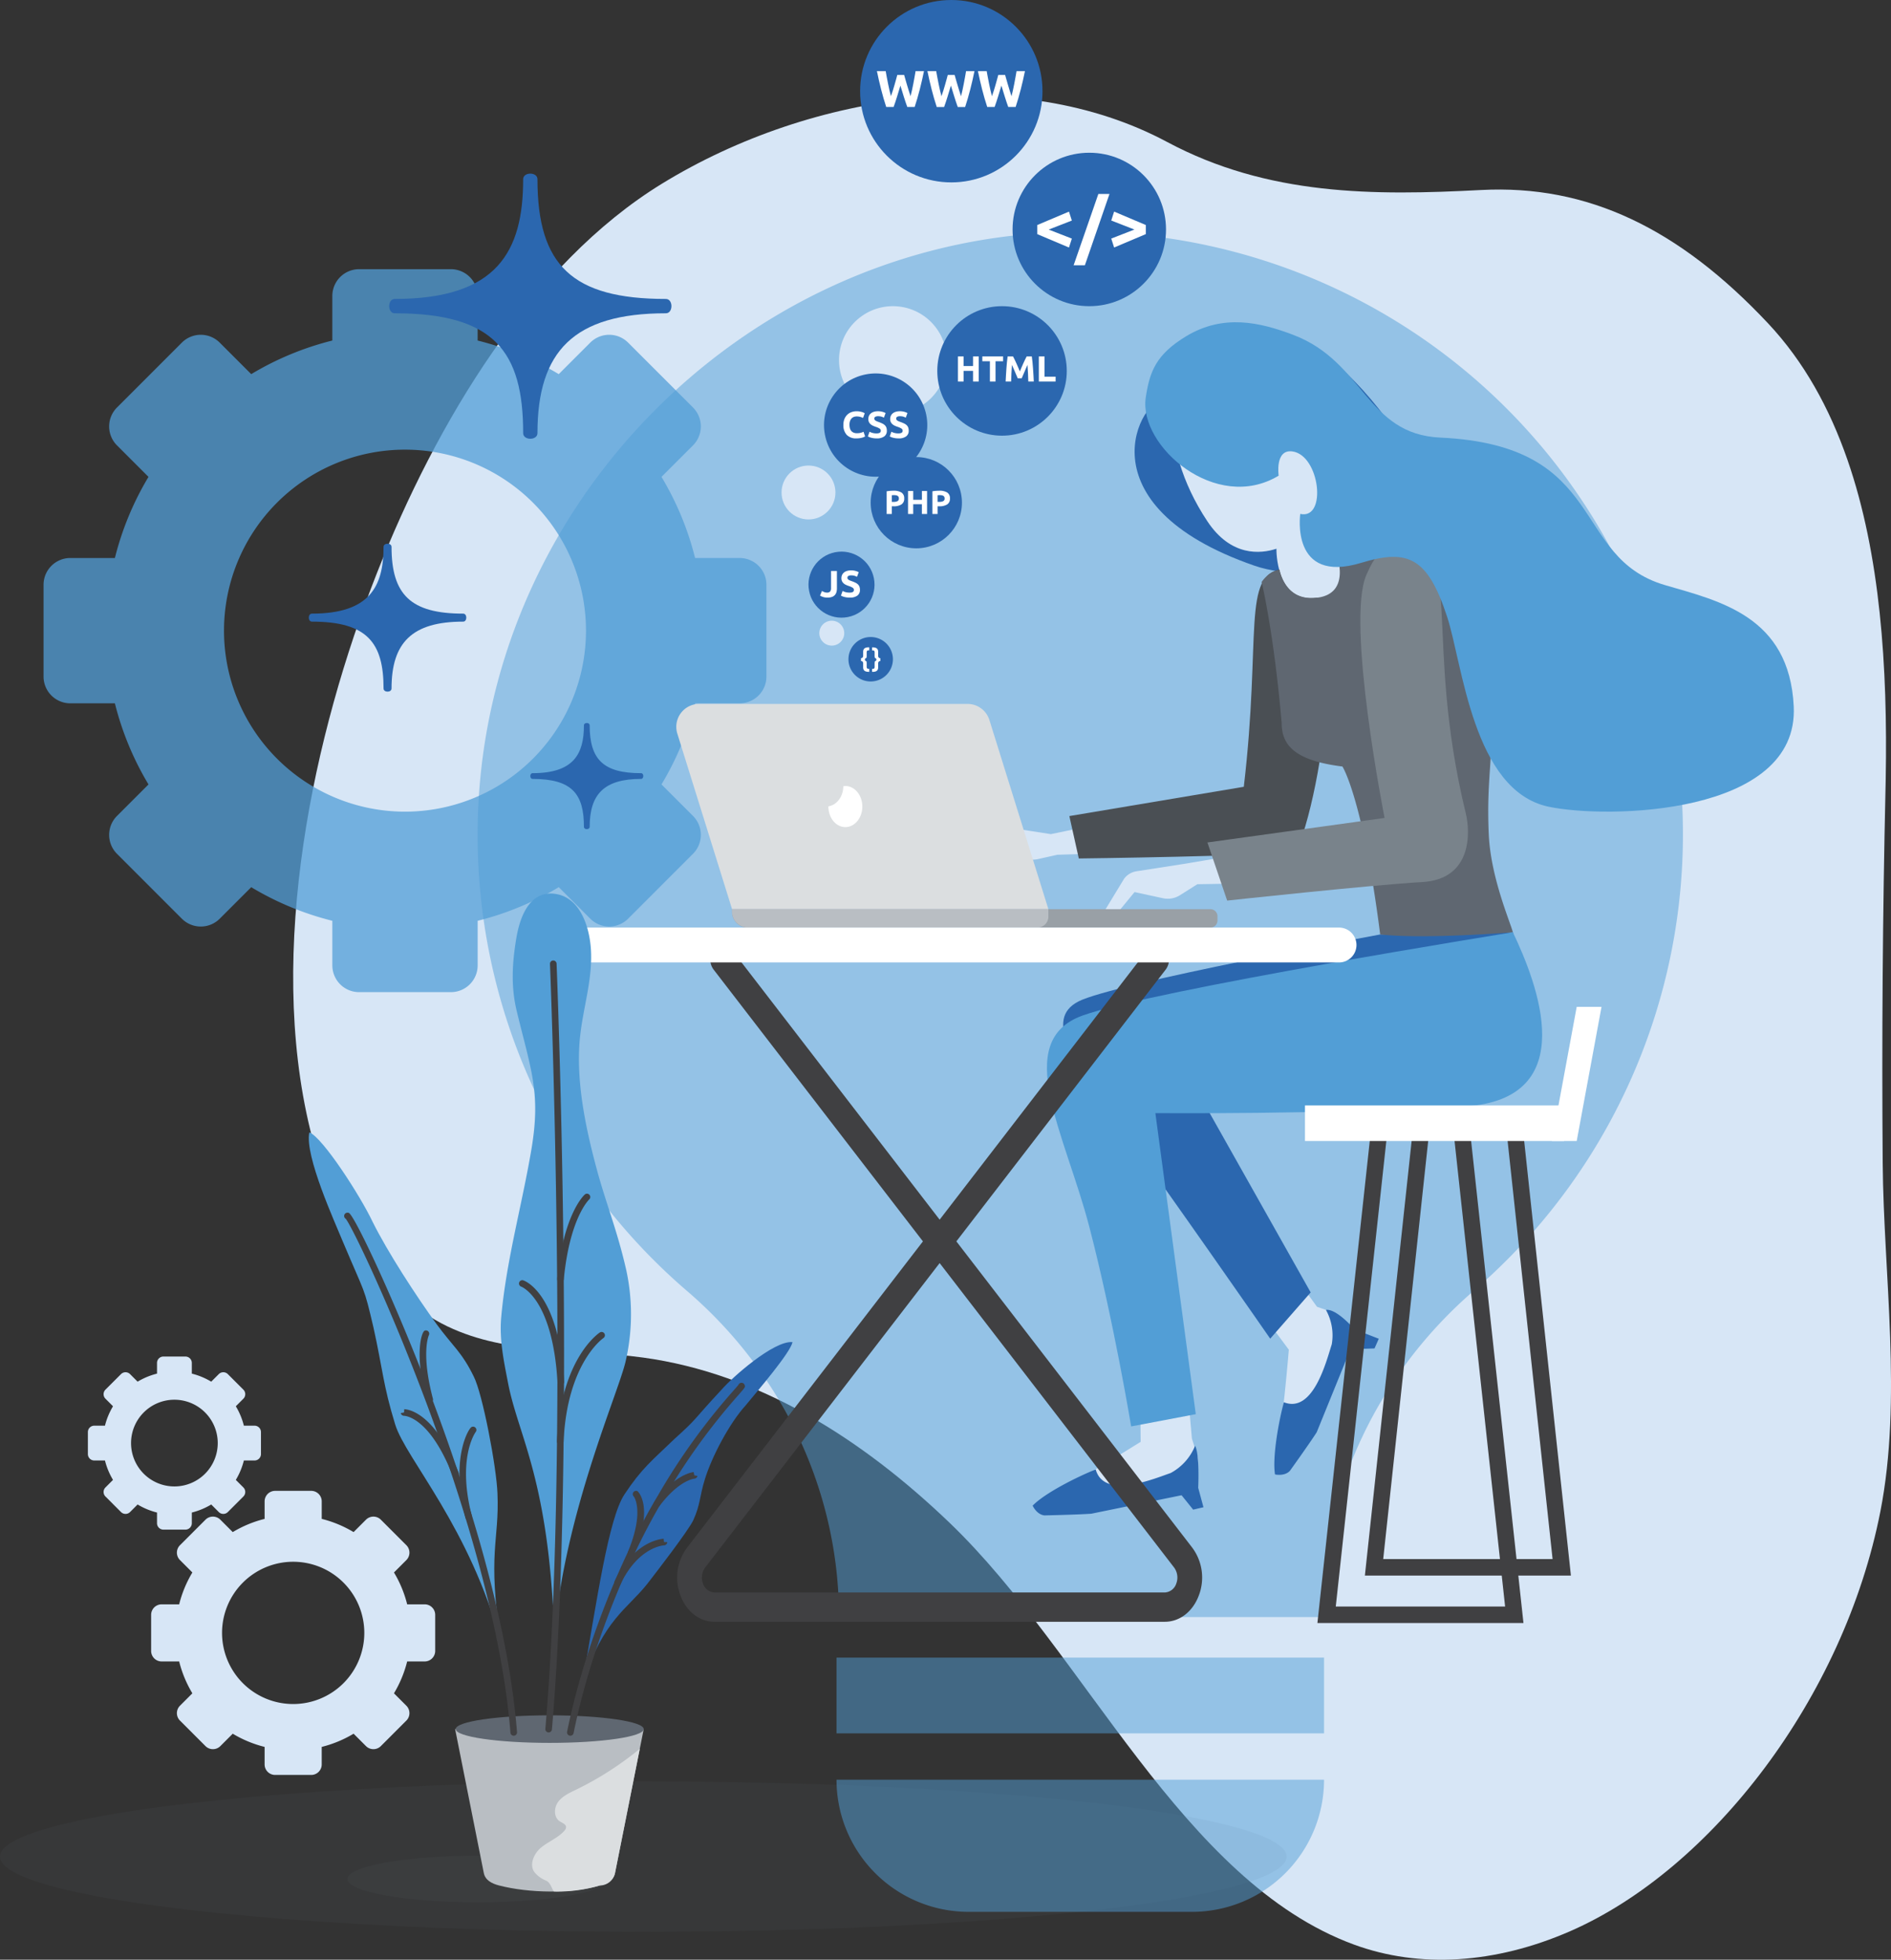 <svg xmlns="http://www.w3.org/2000/svg" viewBox="0 0 487.14 504.796" width="100%">
  <rect x="0" y="0" width="487.14" height="504.796" fill="#333333" stroke="none"/>
  <defs>
    <clipPath id="about-us-cp">
      <path data-name="Path 413" d="M543.722 369.166c-24.575 21.209-39.255 51.629-39.255 84.093H380.155v-.008c0-32.357-14.5-62.8-39.031-83.892a154.731 154.731 0 01-54.043-119.949c1.17-81.008 66.937-149.045 147.868-152.783a155.193 155.193 0 01108.773 272.54zM505.106 463.7H379.515v19.511h125.591zm0 31.452H379.515a34.037 34.037 0 0034.037 34.037h57.518a34.037 34.037 0 0034.036-34.036z" transform="translate(-287.064 -96.457)" fill="#529ed6" opacity=".5" />
    </clipPath>
  </defs>
  <g data-name="Group 805" transform="translate(-147.975 -28.93)">
    <g data-name="Group 758">
      <path data-name="Path 388" d="M632.976 328.514q-.376-48.11.726-96.476.029-1.281.052-2.563c.513-28.657-1.373-57.66-9.858-82.11-4.628-13.333-11.217-25.313-20.451-35.146-22.948-24.434-46.466-35.788-73.926-34.346-27.588 1.448-54.9 1.522-80.915-12.392-38.15-20.4-91.207-13.085-130.082 10.75-33.751 20.694-58.161 61.554-73.471 100.369-16.28 41.268-28.451 96.99-17.149 143.406 5.128 21.061 17.162 41.887 35.41 50.615 15.489 7.407 33.46 5.682 50.376 8.006 29.648 4.074 56.258 20.791 79.014 42.655 34.87 33.5 59.74 92.261 104.062 108.545 16.854 6.193 36.4 4.984 55.7-3.444 36.48-15.933 70.514-60.208 79.915-108.127 5.662-28.891.821-61.145.597-89.742z" fill="#d7e6f6" />
    </g>
    <path data-name="Path 389" d="M338.515 172.664h-11.478a76.552 76.552 0 00-8.657-20.893l8.117-8.117a6.9 6.9 0 000-9.755l-16.713-16.713a6.9 6.9 0 00-9.754 0l-8.118 8.117a76.553 76.553 0 00-20.893-8.657v-11.477a6.9 6.9 0 00-6.9-6.9h-23.632a6.9 6.9 0 00-6.9 6.9v11.477a76.553 76.553 0 00-20.893 8.657l-8.118-8.117a6.9 6.9 0 00-9.754 0l-16.711 16.712a6.9 6.9 0 000 9.755l8.118 8.117a76.553 76.553 0 00-8.657 20.893h-11.478a6.9 6.9 0 00-6.9 6.9v23.636a6.9 6.9 0 006.9 6.9h11.478a76.559 76.559 0 008.657 20.893l-8.118 8.118a6.9 6.9 0 000 9.754l16.713 16.714a6.9 6.9 0 009.754 0l8.118-8.118a76.554 76.554 0 0020.893 8.657v11.478a6.9 6.9 0 006.9 6.9h23.636a6.9 6.9 0 006.9-6.9v-11.483a76.554 76.554 0 0020.893-8.657l8.118 8.118a6.9 6.9 0 009.754 0l16.708-16.715a6.9 6.9 0 000-9.754l-8.117-8.118a76.557 76.557 0 008.657-20.893h11.477a6.9 6.9 0 006.9-6.9v-23.635a6.9 6.9 0 00-6.9-6.894zm-86.211 65.339a46.624 46.624 0 1146.625-46.624 46.624 46.624 0 01-46.625 46.624z" fill="#529ed6" opacity=".75" />
    <g data-name="Group 759" fill="#d7e6f6">
      <path data-name="Path 390" d="M257.378 442.189h-4.511a30.1 30.1 0 00-3.4-8.21l3.19-3.191a2.71 2.71 0 000-3.833l-6.568-6.568a2.711 2.711 0 00-3.833 0l-3.191 3.191a30.076 30.076 0 00-8.21-3.4v-4.511a2.711 2.711 0 00-2.711-2.711h-9.291a2.711 2.711 0 00-2.711 2.711v4.511a30.076 30.076 0 00-8.21 3.4l-3.191-3.191a2.711 2.711 0 00-3.833 0l-6.568 6.568a2.71 2.71 0 000 3.833l3.19 3.191a30.1 30.1 0 00-3.4 8.21h-4.511a2.711 2.711 0 00-2.711 2.711v9.289a2.711 2.711 0 002.711 2.711h4.511a30.1 30.1 0 003.4 8.21l-3.19 3.191a2.71 2.71 0 000 3.833l6.568 6.568a2.71 2.71 0 003.833 0l3.191-3.19a30.105 30.105 0 008.21 3.4v4.51a2.711 2.711 0 002.711 2.711h9.289a2.711 2.711 0 002.711-2.711v-4.511a30.105 30.105 0 008.21-3.4l3.191 3.19a2.71 2.71 0 003.833 0l6.568-6.568a2.71 2.71 0 000-3.833l-3.19-3.191a30.1 30.1 0 003.4-8.21h4.511a2.711 2.711 0 002.711-2.711v-9.289a2.711 2.711 0 00-2.709-2.71zm-33.881 25.678a18.323 18.323 0 1118.326-18.323 18.323 18.323 0 01-18.326 18.323z" />
      <path data-name="Path 391" d="M213.549 396.167H210.8a18.36 18.36 0 00-2.074-5l1.944-1.944a1.652 1.652 0 000-2.336l-4-4a1.652 1.652 0 00-2.336 0l-1.944 1.944a18.371 18.371 0 00-5-2.074v-2.749a1.652 1.652 0 00-1.653-1.652h-5.661a1.653 1.653 0 00-1.652 1.652v2.749a18.354 18.354 0 00-5 2.074l-1.944-1.944a1.652 1.652 0 00-2.336 0l-4 4a1.651 1.651 0 000 2.336l1.944 1.944a18.3 18.3 0 00-2.074 5h-2.749a1.652 1.652 0 00-1.652 1.652v5.662a1.652 1.652 0 001.652 1.652h2.749a18.3 18.3 0 002.074 5l-1.944 1.944a1.651 1.651 0 000 2.336l4 4a1.653 1.653 0 002.336 0l1.944-1.944a18.326 18.326 0 005 2.074v2.749a1.653 1.653 0 001.652 1.652h5.661a1.652 1.652 0 001.653-1.652v-2.749a18.343 18.343 0 005-2.074l1.944 1.944a1.653 1.653 0 002.336 0l4-4a1.653 1.653 0 000-2.336l-1.944-1.944a18.36 18.36 0 002.074-5h2.749a1.653 1.653 0 001.653-1.652v-5.662a1.653 1.653 0 00-1.653-1.652zm-20.648 15.65a11.167 11.167 0 1111.167-11.168 11.168 11.168 0 01-11.163 11.169z" />
    </g>
    <ellipse data-name="Ellipse 47" cx="165.719" cy="19.37" rx="165.719" ry="19.37" transform="translate(147.975 487.802)" fill="#5f6771" opacity=".1" />
    <g data-name="Group 761">
      <path data-name="Path 392" d="M527.677 361.376c-24.575 21.209-39.255 51.629-39.255 84.093H364.11v-.008c0-32.357-14.5-62.8-39.031-83.892a154.731 154.731 0 01-54.043-119.949c1.17-81.008 66.937-149.045 147.868-152.783a155.193 155.193 0 01108.773 272.54zm-38.616 94.534H363.47v19.511h125.591zm0 31.452H363.47a34.037 34.037 0 0034.037 34.037h57.518a34.037 34.037 0 0034.036-34.036z" fill="#529ed6" opacity=".5" />
      <g data-name="Group 760" transform="translate(271.019 88.667)" clipPath="url(#about-us-cp)">
        <path data-name="Path 393" d="M208.979 266.804l7.24 10.065 4.556 1.6c1.694.6 3.937 3.284 3.324 4.972-3.14 8.653-13.416 32.053-16.019 35.426 0 0-3.471-2.89-2.209-5.833s3.1-25.1 3.1-25.1l-6.908-9.284z" fill="#d7e6f6" />
        <path data-name="Path 394" d="M225.871 282.674s-4.592-5.377-7.343-4.991a13.437 13.437 0 011.5 8.873c-1.363 4.2-4.746 17.889-12.327 14.911-1.3 4.695-3.017 14.106-2.289 18.591 0 0 2.429.562 3.83-.918 0 0 5.164-7.2 6.911-9.95l8.69-21.377 6.2-.214 1.1-2.492z" fill="#2b67af" />
        <path data-name="Path 395" d="M232.505 180.97s-68.776 12.619-77.741 17.257-1.386 15.523 10.72 32.047 38.689 54.813 38.689 54.813l10.426-11.915-29.849-52.993s71.667 1.453 78.728-6.892 6.827-19.579 3.209-32.886z" fill="#2b67af" />
        <path data-name="Path 396" d="M177.557 42.649c-6.809-.159-22.67 27.681 22.6 43.344 15.456 5.349 45-1.225 51.095-9.309 0 0-24.5-53.31-50.528-50.718-21.732 2.164-23.167 16.683-23.167 16.683z" fill="#2b67af" />
        <path data-name="Path 397" d="M123.886 159.632l10.268-6.6 13.511 2.094 46.107-9.549 1.559 13.512-46.012 1.349-4.929 1.11a6.078 6.078 0 01-4.229-.584l-6.155-3.332-9.045 5.208z" fill="#d7e6f6" />
        <path data-name="Path 398" d="M207.345 86.823c-10.6 1.369-5.378 17.156-9.974 56.108l-44.938 7.544 2.434 10.922s48.709-.594 56.138-1.821c8.153-20.181 14.253-75.066-3.66-72.753z" fill="#4a4f54" />
        <path data-name="Path 399" d="M227.057 84.694c-4.739 4.411-3.976 9.828-10.868 9.542-10.75 1.506-10.411-12.627-10.411-12.627-4.135 1.369-11.732 2.049-17.78-7.051-6.883-10.357-8.794-19.61-9.813-28.383-.654-5.628 1.723-9.265 11.223-11.894s16.539.223 24.311 10.337c6.361 8.3 7.453 27.8 7.453 27.8 1.676 3.576 5.885 12.276 5.885 12.276z" fill="#d7e6f6" />
        <path data-name="Path 400" d="M266.687 180.402s-22.425 1.844-34.182.569c-4.476-35.126-9.723-43.264-9.723-43.264-12.09-1.5-15.662-5.382-15.657-11.2-2.028-23.472-5.157-36.327-5.157-36.327a7.618 7.618 0 014.619-3.174s1.172 8.222 9.608 7.227c9.1-1.074 4.981-11.478 4.981-11.478 4.862-3.187 10.032-3.429 15.387-2.227s9.972 4.66 13.65 8.736c8.656 9.592 9.056 19.72 10.465 32.564s-.908 17.734-.2 33.375c.505 11.078 5.501 22.463 6.209 25.199z" fill="#5f6771" />
        <path data-name="Path 401" d="M160.55 176.468l5.978-9.842a4.912 4.912 0 013.192-1.931l12.143-1.89 50.7-8.548.545 13-47.705.77-4.487 2.837a5.858 5.858 0 01-4.4.765l-7.289-1.578-7.1 8.646z" fill="#d7e6f6" />
        <path data-name="Path 402" d="M228.954 88.344c2.053-4.671 4.058-7.925 9.667-7.723 15.7.567 4.908 23.869 15.953 69.23 1.119 4.6 1.754 16.89-11.258 17.622s-50.23 4.771-50.23 4.771l-5.088-14.974 45.64-6.315s-10-50.517-4.684-62.611z" fill="#79838b" />
        <path data-name="Path 403" d="M147.032 174.454h-81.49l-14.1-45.218a5.9 5.9 0 015.629-7.653h69.135a5.9 5.9 0 015.629 4.141z" fill="#dbdee0" />
        <path data-name="Rectangle 267" d="M65.542 174.454h123.222a1.827 1.827 0 011.827 1.827v1.089a1.827 1.827 0 01-1.827 1.827H69.557a4.015 4.015 0 01-4.015-4.014v-.729z" fill="#99a0a6" />
        <path data-name="Rectangle 268" d="M65.542 174.454h81.489v1.908a2.835 2.835 0 01-2.835 2.835H69.642a4.1 4.1 0 01-4.1-4.095v-.648z" fill="#b9bec3" />
        <path data-name="Path 404" d="M94.729 142.731a3.578 3.578 0 00-.526.065c-.027 2.674-1.693 4.847-3.838 5.163 0 .022-.005.042-.005.065 0 2.923 1.956 5.292 4.369 5.292s4.369-2.369 4.369-5.292-1.955-5.293-4.369-5.293z" fill="#fff" />
        <path data-name="Path 405" d="M183.078 300.32l.925 10.5 1.453 4.605c.54 1.713-.264 5.119-1.982 5.642-8.8 2.681-33.691 8.5-37.951 8.447 0 0 .229-4.512 3.34-5.268s21.937-12.588 21.937-12.588l-.081-8.89z" fill="#d7e6f6" />
        <path data-name="Path 406" d="M185.623 323.501s.416-8.582-.8-10.827a13.881 13.881 0 01-6.276 7.013c-4.176 1.428-17.158 6.939-19.325-.911-4.535 1.779-13.094 6.052-16.245 9.326 0 0 1.008 2.281 3.033 2.512 0 0 8.86-.192 12.107-.444l23.224-4.75 2.986 3.706 2.654-.616z" fill="#2b67af" />
        <path data-name="Path 407" d="M266.687 180.401c6.122 12.826 18.18 43.07-12.578 44.879-35.41 2.081-79.518 1.714-79.518 1.714l10.412 77.541-16.652 3.158s-4.477-27.137-10.74-51.275-20.159-47.92-1.8-54.556 110.876-21.461 110.876-21.461z" fill="#529ed6" />
        <path data-name="Path 408" d="M177.003 358.015H61.033c-3.864 0-7.232-2.606-8.792-6.8a12.9 12.9 0 011.7-12.287l60.771-78.9-53.95-70.047a4.285 4.285 0 01.2-5.332 2.844 2.844 0 014.494.242l53.562 69.543 53.561-69.543a2.845 2.845 0 014.494-.242 4.285 4.285 0 01.2 5.332l-53.95 70.047 60.771 78.9a12.9 12.9 0 011.7 12.286c-1.561 4.194-4.928 6.801-8.791 6.801zm-57.986-92.4l-60.384 78.4a4.362 4.362 0 00-.575 4.151 3.291 3.291 0 002.971 2.3h115.974a3.292 3.292 0 002.972-2.3 4.362 4.362 0 00-.575-4.151z" fill="#404042" />
        <path data-name="Path 409" d="M221.905 188.175H16.126a4.49 4.49 0 01-4.491-4.49 4.491 4.491 0 014.491-4.49h205.779a4.491 4.491 0 014.491 4.49 4.491 4.491 0 01-4.491 4.49z" fill="#fff" />
        <path data-name="Path 410" d="M281.638 346.104h-53.073l12.171-113.14 4.216.454-11.666 108.446h43.631L265.29 233.781l4.216-.454z" fill="#404042" />
        <path data-name="Path 411" d="M269.415 358.329h-53.08l14.242-131.107h24.6zm-48.353-4.241h43.625l-13.319-122.625h-16.985z" fill="#404042" />
        <path data-name="Rectangle 269" fill="#fff" d="M213.13 225.008h66.762v9.166H213.13z" />
        <path data-name="Path 412" d="M283.132 234.174h-6.393l6.393-34.559h6.393z" fill="#fff" />
      </g>
    </g>
    <g data-name="Group 762">
      <path data-name="Path 414" d="M498.634 173.91c-18.352 5.6-15.7-12.6-15.7-12.6 6.968 1.539 5.062-15.157-2.044-16.1-4.528-.6-3.522 6.245-3.522 6.245-16.147 9.755-36.085-7.651-34.241-20.095 1-6.721 2.655-11.131 10.439-15.832 9.55-5.766 18.991-3.6 27.549-.343 18.407 7 18.713 25.581 37.894 26.467 43.521 2.011 33.4 30.824 57.885 37.993 14.076 4.121 32.026 8.009 33.163 31.236 1.379 28.169-48.212 29.037-63.191 25.839-19.495-4.163-22.083-36.724-26.121-48.991-4.985-15.127-9.956-17.524-22.111-13.819z" fill="#529ed6" />
    </g>
    <g data-name="Group 766">
      <g data-name="Group 763">
        <path data-name="Path 415" d="M313.12 229.569c-9.49 0-13.241 3.921-13.241 12.357 0 .775-1.476.775-1.476 0 0-8.436-3-12.357-13.241-12.357-.765 0-.765-1.478 0-1.478 10.556 0 13.24-4.887 13.24-12.342 0-.776 1.476-.776 1.476 0 0 8.879 3.593 12.342 13.24 12.342.767 0 .767 1.478.002 1.478z" fill="#2b67af" />
      </g>
      <g data-name="Group 764">
        <path data-name="Path 416" d="M267.297 189.054c-13.228 0-18.458 5.465-18.458 17.224 0 1.081-2.056 1.081-2.056 0 0-11.759-4.184-17.224-18.458-17.224-1.067 0-1.067-2.061 0-2.061 14.713 0 18.457-6.812 18.457-17.2 0-1.081 2.056-1.081 2.056 0 0 12.377 5.009 17.2 18.457 17.2 1.068 0 1.068 2.061.002 2.061z" fill="#2b67af" />
      </g>
      <g data-name="Group 765">
        <path data-name="Path 417" d="M319.51 109.628c-23.707 0-33.079 9.794-33.079 30.868 0 1.937-3.685 1.937-3.685 0 0-21.074-7.5-30.868-33.079-30.868-1.913 0-1.912-3.693 0-3.693 26.369 0 33.078-12.208 33.078-30.832 0-1.937 3.685-1.937 3.685 0 0 22.182 8.976 30.832 33.078 30.832 1.913 0 1.918 3.693.002 3.693z" fill="#2b67af" />
      </g>
    </g>
    <g data-name="Group 767">
      <path data-name="Path 418" d="M304.708 512.939c0 3.32-15.049 6.011-33.613 6.011s-33.614-2.691-33.614-6.011 15.049-6.01 33.614-6.01 33.613 2.691 33.613 6.01z" fill="#5f6771" opacity=".1" />
    </g>
    <g data-name="Group 771">
      <g data-name="Group 768">
        <path data-name="Path 419" d="M302.504 514.599c-7.151 2.166-18.222 2.013-25.988 0-1.84-.478-3.539-1.343-3.91-3.208l-7.388-37.065h48.585l-7.392 37.066c-.369 1.864-2.088 2.656-3.907 3.207z" fill="#b9bec3" />
      </g>
      <g data-name="Group 769">
        <ellipse data-name="Ellipse 48" cx="24.217" cy="3.549" rx="24.217" ry="3.549" fill="#5f6771" transform="translate(265.368 470.778)" />
      </g>
      <g data-name="Group 770">
        <path data-name="Path 420" d="M312.79 479.404a83.185 83.185 0 01-16.521 10.579c-1.673.809-3.45 1.624-4.537 3.131s-1.127 3.95.432 4.962c.658.428 1.639.738 1.637 1.522a1.47 1.47 0 01-.448.915c-1.643 1.877-4.129 2.773-6.043 4.373s-3.148 4.681-1.461 6.519a7.343 7.343 0 002.745 1.925c1.374.523 1.676 2.831 2.215 2.831a38.08 38.08 0 0011.694-1.561 3.987 3.987 0 003.91-3.208z" fill="#dbdee0" />
      </g>
    </g>
    <g data-name="Group 772">
      <path data-name="Path 421" d="M281.122 289.513c-1.556-6.413-1.226-12.312-.153-18.822s3.942-12.648 10.43-11.44c6.209 1.156 8.445 8.71 8.8 14.158.495 7.557-1.934 14.817-2.759 22.251-1.249 11.261 1.332 23.57 4.284 34.509 2.368 8.774 5.324 15.869 7.625 26.116a53.847 53.847 0 01-.258 23.53c-2.082 8.559-15.689 39.181-18.332 70.586-1.256-40.165-9.233-51.424-11.886-65.126-1.1-5.656-2.295-11.261-1.785-17 1.3-14.629 5.355-28.86 7.792-43.344s-.077-20.256-3.758-35.418z" fill="#529ed6" />
    </g>
    <g data-name="Group 777">
      <g data-name="Group 773">
        <path data-name="Path 422" d="M289.312 475.177a.7.7 0 01-.074 0 .851.851 0 01-.775-.922c6.2-72.11 1.242-195.788 1.192-197.03a.851.851 0 01.816-.885.86.86 0 01.886.816c.05 1.242 5.012 125.029-1.2 197.245a.851.851 0 01-.845.776z" fill="#404042" />
      </g>
      <g data-name="Group 774">
        <path data-name="Path 423" d="M292.313 401.093h-.039a.852.852 0 01-.813-.889c.952-21.2 10.635-27.78 11.046-28.05a.852.852 0 01.936 1.423c-.094.063-9.371 6.455-10.28 26.7a.851.851 0 01-.85.816z" fill="#404042" />
      </g>
      <g data-name="Group 775">
        <path data-name="Path 424" d="M292.441 385.727a.852.852 0 01-.849-.8c-1.274-21.522-9.26-24.543-9.341-24.571a.856.856 0 01-.533-1.077.845.845 0 011.065-.541c.372.119 9.156 3.213 10.509 26.09a.851.851 0 01-.8.9z" fill="#404042" />
      </g>
      <g data-name="Group 776">
        <path data-name="Path 425" d="M292.364 359.276h-.082a.852.852 0 01-.766-.93c1.6-16.69 6.893-21.533 7.117-21.731a.852.852 0 011.131 1.274c-.073.066-5.029 4.76-6.552 20.621a.851.851 0 01-.848.766z" fill="#404042" />
      </g>
    </g>
    <g data-name="Group 778">
      <path data-name="Path 426" d="M236.28 348.719c-1.87-4.629-9.924-22.14-8.612-28.116 3.464 1.381 13.107 16.322 16.275 23.014 3.851 7.78 11.358 19.328 16.506 26.4 4.136 5.662 6.485 7.15 9.582 13.515 2.285 4.516 5.84 23.27 6.093 30.014.542 12.593-2.721 15.088.96 38.868-7.857-29.906-24.6-47.718-27.312-56.578-3.11-10.105-3.2-14.21-5.6-25.014-2.527-10.768-1.976-8.044-7.892-22.103z" fill="#529ed6" />
    </g>
    <g data-name="Group 783">
      <g data-name="Group 779">
        <path data-name="Path 427" d="M280.314 476.029a.851.851 0 01-.848-.784c-4.227-53.589-39.167-128.229-42.418-132.365a.853.853 0 01-.127-1.374.92.92 0 01.916-.15c1.436.584 11.746 22.4 20.788 46.161 8.993 23.633 20.2 58.015 22.539 87.593a.853.853 0 01-.782.916zm-42.275-133.238a.885.885 0 01-.127.091.847.847 0 00.127-.091zm0 0z" fill="#404042" />
      </g>
      <g data-name="Group 780">
        <path data-name="Path 428" d="M268.728 420.604a.852.852 0 01-.824-.638c-3.953-15.227.716-22.927 1.487-23.415a.851.851 0 011.112 1.261c-.225.314-4.781 6.965-.95 21.726a.851.851 0 01-.611 1.038.809.809 0 01-.214.028z" fill="#404042" />
      </g>
      <g data-name="Group 781">
        <path data-name="Path 429" d="M265.306 409.378a.852.852 0 01-.793-.538c-5.756-14.52-11.8-15.187-12.468-15.216a.879.879 0 01-.827-.705l.839-.148.052-.849c1.285.054 7.964 1.093 13.988 16.291a.85.85 0 01-.791 1.165z" fill="#404042" />
      </g>
      <g data-name="Group 782">
        <path data-name="Path 430" d="M258.678 390.31a.851.851 0 01-.823-.635c-3.207-12.151-1.261-17.674-.475-17.989a.852.852 0 011.064 1.2c-.121.278-1.977 4.855 1.058 16.355a.852.852 0 01-.606 1.041.888.888 0 01-.218.028z" fill="#404042" />
      </g>
    </g>
    <g data-name="Group 790">
      <g data-name="Group 784">
        <path data-name="Path 431" d="M333.974 386.762c2.423-2.814 13.314-12.591 18.161-12.116-.566 2.735-8.838 12.365-12.121 16.348-4.142 4.559-8.662 13.155-10.424 18.865-1.446 4.58-1.127 6.53-3.056 10.747-1.47 2.887-9.072 12.781-11.887 16.4-5.26 6.573-11.039 8.956-16.607 25.349 3.716-21.413 6.709-42.265 10.784-48.461 4.46-6.739 7.029-8.653 13.011-14.413 6.177-5.568 4.342-4.37 12.139-12.719z" fill="#2b67af" />
      </g>
      <g data-name="Group 789">
        <g data-name="Group 785">
          <path data-name="Path 432" d="M294.9 476.03a.865.865 0 01-.17-.017.853.853 0 01-.666-1c4.116-20.288 13.068-43.584 23.362-60.8a164.64 164.64 0 0119.632-27.229c.5-.568.969-1.108 1.138-1.325a.855.855 0 011.021-.511.868.868 0 01.6.583c.155.517.124.551-1.472 2.375a162.977 162.977 0 00-19.443 26.966c-10.211 17.074-19.083 40.164-23.163 60.276a.852.852 0 01-.839.682z" fill="#404042" />
        </g>
        <g data-name="Group 786">
          <path data-name="Path 433" d="M307.078 437.429a.852.852 0 01-.766-1.223c4.774-9.867 11.353-10.823 12.623-10.914l.088.847.852.03a.881.881 0 01-.817.823c-.679.048-6.753.741-11.211 9.957a.853.853 0 01-.769.48z" fill="#404042" />
        </g>
        <g data-name="Group 787">
          <path data-name="Path 434" d="M310.525 429.839a.84.84 0 01-.325-.065.851.851 0 01-.462-1.112c4.207-10.187 1.708-13.973 1.513-14.242a.852.852 0 01.924-1.4c.05.021 4.362 3.641-.863 16.292a.851.851 0 01-.787.527z" fill="#404042" />
        </g>
        <g data-name="Group 788">
          <path data-name="Path 435" d="M317.232 417.142a.852.852 0 01-.679-1.367c4.946-6.519 8.991-7.507 10.112-7.655l.16.837.835.165a.919.919 0 01-.772.687c-.681.088-4.314.847-8.977 6.995a.853.853 0 01-.679.338z" fill="#404042" />
        </g>
      </g>
    </g>
    <g data-name="Group 792" transform="translate(408.824 68.273)">
      <circle data-name="Ellipse 49" cx="19.763" cy="19.763" r="19.763" fill="#2b67af" />
      <g data-name="Group 791" fill="#fff">
        <path data-name="Path 436" d="M6.364 18.619l8.166-3.45.74 2.3-5.961 2.324 5.961 2.326-.74 2.3-8.162-3.449z" />
        <path data-name="Path 437" d="M18.626 28.987h-2.9l6.375-18.374h2.865z" />
        <path data-name="Path 438" d="M34.323 20.963l-8.163 3.449-.74-2.3 5.961-2.326-5.961-2.324.74-2.3 8.163 3.457z" />
      </g>
    </g>
    <circle data-name="Ellipse 50" cx="23.491" cy="23.491" r="23.491" transform="translate(369.551 28.93)" fill="#2b67af" />
    <g data-name="Group 793" fill="#fff">
      <path data-name="Path 439" d="M380.89 48.232q.159.547.352 1.234t.413 1.421q.22.734.447 1.467t.439 1.358q.175-.681.356-1.481t.341-1.654q.161-.853.315-1.7t.288-1.634h2.161q-.468 2.322-1.08 4.709t-1.322 4.536h-1.9q-.467-1.281-.906-2.688t-.865-2.821q-.427 1.415-.855 2.821t-.9 2.688h-1.9q-.711-2.147-1.32-4.536t-1.078-4.709h2.254q.134.787.3 1.634t.335 1.7q.174.853.355 1.654t.368 1.481q.242-.654.468-1.388t.441-1.467q.215-.734.4-1.415t.327-1.214z" />
      <path data-name="Path 440" d="M393.895 48.232q.159.547.352 1.234t.413 1.421q.22.734.447 1.467t.438 1.358q.175-.681.356-1.481t.341-1.654q.161-.853.316-1.7t.287-1.632h2.161q-.468 2.322-1.079 4.709t-1.323 4.536h-1.9q-.467-1.281-.9-2.688t-.866-2.821q-.427 1.415-.855 2.821t-.894 2.688h-1.9q-.711-2.147-1.32-4.536t-1.078-4.709h2.254c.09.525.188 1.07.3 1.634s.219 1.132.335 1.7.234 1.121.355 1.654.244 1.027.368 1.481q.242-.654.469-1.388t.441-1.467q.214-.734.395-1.415t.327-1.214z" />
      <path data-name="Path 441" d="M406.901 48.232q.159.547.353 1.234t.412 1.421q.22.734.447 1.467t.436 1.358q.175-.681.357-1.481t.341-1.654q.161-.853.316-1.7t.288-1.634h2.161q-.468 2.322-1.079 4.709t-1.322 4.536h-1.9q-.466-1.281-.9-2.688t-.866-2.821q-.427 1.415-.855 2.821t-.894 2.688h-1.9q-.711-2.147-1.32-4.536t-1.078-4.709h2.254c.09.525.188 1.07.3 1.634s.219 1.132.335 1.7.234 1.121.355 1.654.244 1.027.368 1.481q.242-.654.469-1.388t.441-1.467q.214-.734.395-1.415t.327-1.214z" />
    </g>
    <g data-name="Group 794" transform="translate(349.31 102.098)" fill="#d7e6f6">
      <circle data-name="Ellipse 51" cx="13.882" cy="13.882" r="13.882" transform="rotate(-40.914 28.924 -3.111)" />
      <circle data-name="Ellipse 52" cx="6.941" cy="6.941" r="6.941" transform="translate(0 46.752)" />
      <path data-name="Path 442" d="M16.148 89.926a3.208 3.208 0 10-3.209 3.209 3.208 3.208 0 003.209-3.209z" />
    </g>
    <g data-name="Group 796" transform="translate(389.43 107.799)">
      <circle data-name="Ellipse 53" cx="16.678" cy="16.678" r="16.678" fill="#2b67af" />
      <g data-name="Group 795" fill="#fff">
        <path data-name="Path 443" d="M9.216 12.944h1.455v6.463H9.216v-2.742H6.773v2.742H5.319v-6.463h1.454v2.472h2.443z" />
        <path data-name="Path 444" d="M16.957 12.944v1.24h-1.95v5.223h-1.455v-5.223h-1.949v-1.24z" />
        <path data-name="Path 445" d="M19.513 12.944q.169.308.387.76t.459.979q.237.527.471 1.078t.44 1.035q.206-.486.44-1.035t.471-1.078q.239-.527.459-.979t.387-.76h1.324q.094.642.173 1.441t.14 1.66q.06.863.111 1.73t.088 1.632h-1.417q-.029-.942-.075-2.052t-.139-2.238l-.375.868q-.206.475-.407.951t-.388.909q-.187.434-.318.741h-1.016q-.131-.308-.318-.741t-.388-.909q-.2-.476-.407-.951c-.137-.318-.262-.606-.374-.868q-.093 1.129-.14 2.238t-.074 2.052h-1.418q.037-.764.088-1.632t.112-1.73q.061-.863.14-1.66t.173-1.441z" />
        <path data-name="Path 446" d="M30.48 18.157v1.25h-4.318v-6.463h1.455v5.213z" />
      </g>
    </g>
    <g data-name="Group 798" transform="translate(357.414 122.278)">
      <circle data-name="Ellipse 54" cx="13.3" cy="13.3" r="13.3" transform="rotate(-14.07 26.255 3.228)" fill="#2b67af" />
      <g data-name="Group 797" fill="#fff">
        <path data-name="Path 447" d="M11.174 19.576a3.261 3.261 0 01-2.491-.909 3.626 3.626 0 01-.856-2.584 3.991 3.991 0 01.261-1.485 3.209 3.209 0 01.717-1.1 3.02 3.02 0 011.084-.682 3.93 3.93 0 011.364-.232 4.4 4.4 0 01.774.063 5.229 5.229 0 01.609.145 3.062 3.062 0 01.435.169c.117.058.2.1.251.136l-.434 1.219a3.66 3.66 0 00-.721-.28 3.426 3.426 0 00-.934-.117 2.052 2.052 0 00-.682.117 1.525 1.525 0 00-.59.372 1.849 1.849 0 00-.41.663 2.751 2.751 0 00-.156.986 3.539 3.539 0 00.1.866 1.82 1.82 0 00.329.692 1.58 1.58 0 00.6.46 2.108 2.108 0 00.89.169 4.071 4.071 0 00.59-.038 4.589 4.589 0 00.464-.092 2.368 2.368 0 00.357-.121c.1-.045.2-.088.281-.126l.416 1.209a3.551 3.551 0 01-.9.349 5.274 5.274 0 01-1.348.151z" />
        <path data-name="Path 448" d="M16.38 18.289a2.186 2.186 0 00.527-.053.987.987 0 00.334-.145.488.488 0 00.173-.218.787.787 0 00.049-.28.647.647 0 00-.31-.547 4.409 4.409 0 00-1.064-.47 7.878 7.878 0 01-.658-.266 2.432 2.432 0 01-.59-.377 1.8 1.8 0 01-.425-.552 1.724 1.724 0 01-.165-.788 1.956 1.956 0 01.173-.837 1.8 1.8 0 01.495-.634 2.269 2.269 0 01.774-.4 3.489 3.489 0 011.025-.14 4.188 4.188 0 011.17.145 4.241 4.241 0 01.813.319l-.435 1.19a4.19 4.19 0 00-.625-.257 2.724 2.724 0 00-.827-.111 1.516 1.516 0 00-.779.15.505.505 0 00-.237.46.524.524 0 00.088.31.842.842 0 00.246.227 2.2 2.2 0 00.368.184c.138.055.291.111.459.169q.523.194.91.382a2.417 2.417 0 01.642.441 1.587 1.587 0 01.383.59 2.365 2.365 0 01.126.822 1.744 1.744 0 01-.658 1.456 3.17 3.17 0 01-1.983.518 5.5 5.5 0 01-.8-.054 5.219 5.219 0 01-.633-.13 3.554 3.554 0 01-.474-.165q-.2-.088-.334-.165l.426-1.2a3.746 3.746 0 00.74.295 3.818 3.818 0 001.076.131z" />
        <path data-name="Path 449" d="M22.011 18.289a2.18 2.18 0 00.527-.053.986.986 0 00.334-.145.488.488 0 00.173-.218.768.768 0 00.049-.28.647.647 0 00-.31-.547 4.393 4.393 0 00-1.064-.47 7.878 7.878 0 01-.658-.266 2.43 2.43 0 01-.59-.377 1.8 1.8 0 01-.426-.552 1.725 1.725 0 01-.165-.788 1.957 1.957 0 01.174-.837 1.79 1.79 0 01.494-.634 2.269 2.269 0 01.774-.4 3.493 3.493 0 011.025-.14 4.094 4.094 0 011.983.464l-.435 1.19a4.188 4.188 0 00-.625-.257 2.722 2.722 0 00-.826-.111 1.52 1.52 0 00-.779.15.506.506 0 00-.237.46.524.524 0 00.088.31.842.842 0 00.246.227 2.2 2.2 0 00.368.184c.138.055.291.111.46.169q.521.194.909.382a2.435 2.435 0 01.643.441 1.585 1.585 0 01.382.59 2.365 2.365 0 01.126.822 1.746 1.746 0 01-.657 1.456 3.171 3.171 0 01-1.984.518 5.508 5.508 0 01-.8-.054 5.22 5.22 0 01-.633-.13 3.554 3.554 0 01-.474-.165q-.2-.088-.334-.165l.426-1.2a3.769 3.769 0 00.74.295 3.818 3.818 0 001.076.131z" />
      </g>
    </g>
    <g data-name="Group 800" transform="translate(372.27 146.663)">
      <circle data-name="Ellipse 55" cx="11.755" cy="11.755" r="11.755" fill="#2b67af" />
      <g data-name="Group 799" fill="#fff">
        <path data-name="Path 450" d="M5.894 8.669a3.707 3.707 0 012.035.466 1.691 1.691 0 01.709 1.527 1.711 1.711 0 01-.717 1.543 3.718 3.718 0 01-2.053.475H5.45v1.984H4.116v-5.84a7.478 7.478 0 01.924-.12q.486-.035.854-.035zm.085 1.138c-.1 0-.192 0-.287.009s-.175.011-.243.017v1.71h.418a2.27 2.27 0 001.044-.188.722.722 0 00.351-.7.849.849 0 00-.09-.41.685.685 0 00-.257-.261 1.179 1.179 0 00-.407-.137 3.461 3.461 0 00-.529-.04z" />
        <path data-name="Path 451" d="M13.198 8.738h1.328v5.926h-1.333V12.15h-2.237v2.514h-1.33V8.738h1.333v2.266h2.242z" />
        <path data-name="Path 452" d="M17.677 8.669a3.71 3.71 0 012.036.466 1.693 1.693 0 01.71 1.527 1.712 1.712 0 01-.718 1.543 3.715 3.715 0 01-2.052.475h-.419v1.984H15.9v-5.84a7.478 7.478 0 01.924-.12c.322-.023.608-.035.853-.035zm.086 1.138c-.1 0-.193 0-.288.009s-.175.011-.243.017v1.71h.419a2.266 2.266 0 001.043-.188.722.722 0 00.351-.7.839.839 0 00-.09-.41.685.685 0 00-.257-.261 1.179 1.179 0 00-.407-.137 3.448 3.448 0 00-.528-.04z" />
      </g>
    </g>
    <g data-name="Group 802" transform="translate(354.771 169.542)">
      <circle data-name="Ellipse 56" cx="8.506" cy="8.506" r="8.506" transform="rotate(-11.111 16.851 1.639)" fill="#2b67af" />
      <g data-name="Group 801" fill="#fff">
        <path data-name="Path 453" d="M8.804 10.927a3.788 3.788 0 01-.111.931 1.788 1.788 0 01-1.135 1.276 3.214 3.214 0 01-1.187.188 3.592 3.592 0 01-1.135-.159 3.229 3.229 0 01-.785-.373l.5-1.173a4.3 4.3 0 00.6.29 1.884 1.884 0 00.7.127 1.021 1.021 0 00.794-.272 1.362 1.362 0 00.243-.912V6.467H8.8z" />
        <path data-name="Path 454" d="M12.091 12.033a2.143 2.143 0 00.529-.054.978.978 0 00.334-.145.485.485 0 00.174-.218.8.8 0 00.049-.281.651.651 0 00-.31-.548 4.441 4.441 0 00-1.067-.47 8.05 8.05 0 01-.659-.267 2.414 2.414 0 01-.591-.378 1.811 1.811 0 01-.426-.553 1.723 1.723 0 01-.165-.79 1.968 1.968 0 01.174-.84 1.794 1.794 0 01.495-.634 2.248 2.248 0 01.776-.4 3.481 3.481 0 011.028-.141 4.1 4.1 0 011.988.465l-.442 1.191a4.209 4.209 0 00-.625-.257 2.713 2.713 0 00-.83-.112 1.526 1.526 0 00-.779.15.507.507 0 00-.238.461.525.525 0 00.088.311.823.823 0 00.247.227 2.13 2.13 0 00.368.185q.208.082.462.17.523.194.911.382a2.435 2.435 0 01.644.441 1.593 1.593 0 01.383.592 2.375 2.375 0 01.126.824 1.751 1.751 0 01-.659 1.46 3.182 3.182 0 01-1.988.518 5.521 5.521 0 01-.8-.053 5.293 5.293 0 01-.636-.131 3.622 3.622 0 01-.475-.165q-.2-.088-.334-.165l.427-1.2a3.76 3.76 0 00.742.3 3.859 3.859 0 001.079.125z" />
      </g>
    </g>
    <g data-name="Group 804">
      <path data-name="Path 455" d="M377.998 198.745a5.726 5.726 0 10-5.726 5.725 5.726 5.726 0 005.726-5.725z" fill="#2b67af" />
      <g data-name="Group 803" fill="#fff">
        <path data-name="Path 456" d="M369.776 198.449a.5.5 0 00.426-.17.716.716 0 00.13-.444v-.985a1.569 1.569 0 01.072-.5.841.841 0 01.238-.369 1.1 1.1 0 01.444-.228 2.571 2.571 0 01.688-.079h.13v.777h-.162a.478.478 0 00-.4.131.653.653 0 00-.1.4v.868a1.6 1.6 0 01-.09.574.407.407 0 000 .81 1.605 1.605 0 01.09.574v.868a.654.654 0 00.1.4.478.478 0 00.4.131h.162v.777h-.13a2.535 2.535 0 01-.688-.079 1.1 1.1 0 01-.444-.228.841.841 0 01-.238-.369 1.569 1.569 0 01-.072-.5v-.985a.716.716 0 00-.13-.444.506.506 0 00-.426-.169z" />
        <path data-name="Path 457" d="M374.754 199.22a.5.5 0 00-.425.169.71.71 0 00-.131.444v.985a1.569 1.569 0 01-.072.5.826.826 0 01-.238.369 1.093 1.093 0 01-.443.228 2.542 2.542 0 01-.689.079h-.13v-.777h.163a.481.481 0 00.4-.131.66.66 0 00.1-.4v-.868a1.585 1.585 0 01.091-.574.407.407 0 000-.81 1.582 1.582 0 01-.091-.574v-.868a.66.66 0 00-.1-.4.481.481 0 00-.4-.131h-.163v-.777h.13a2.578 2.578 0 01.689.079 1.092 1.092 0 01.443.228.826.826 0 01.238.369 1.569 1.569 0 01.072.5v.985a.71.71 0 00.131.444.5.5 0 00.425.17z" />
      </g>
    </g>
  </g>
</svg>
